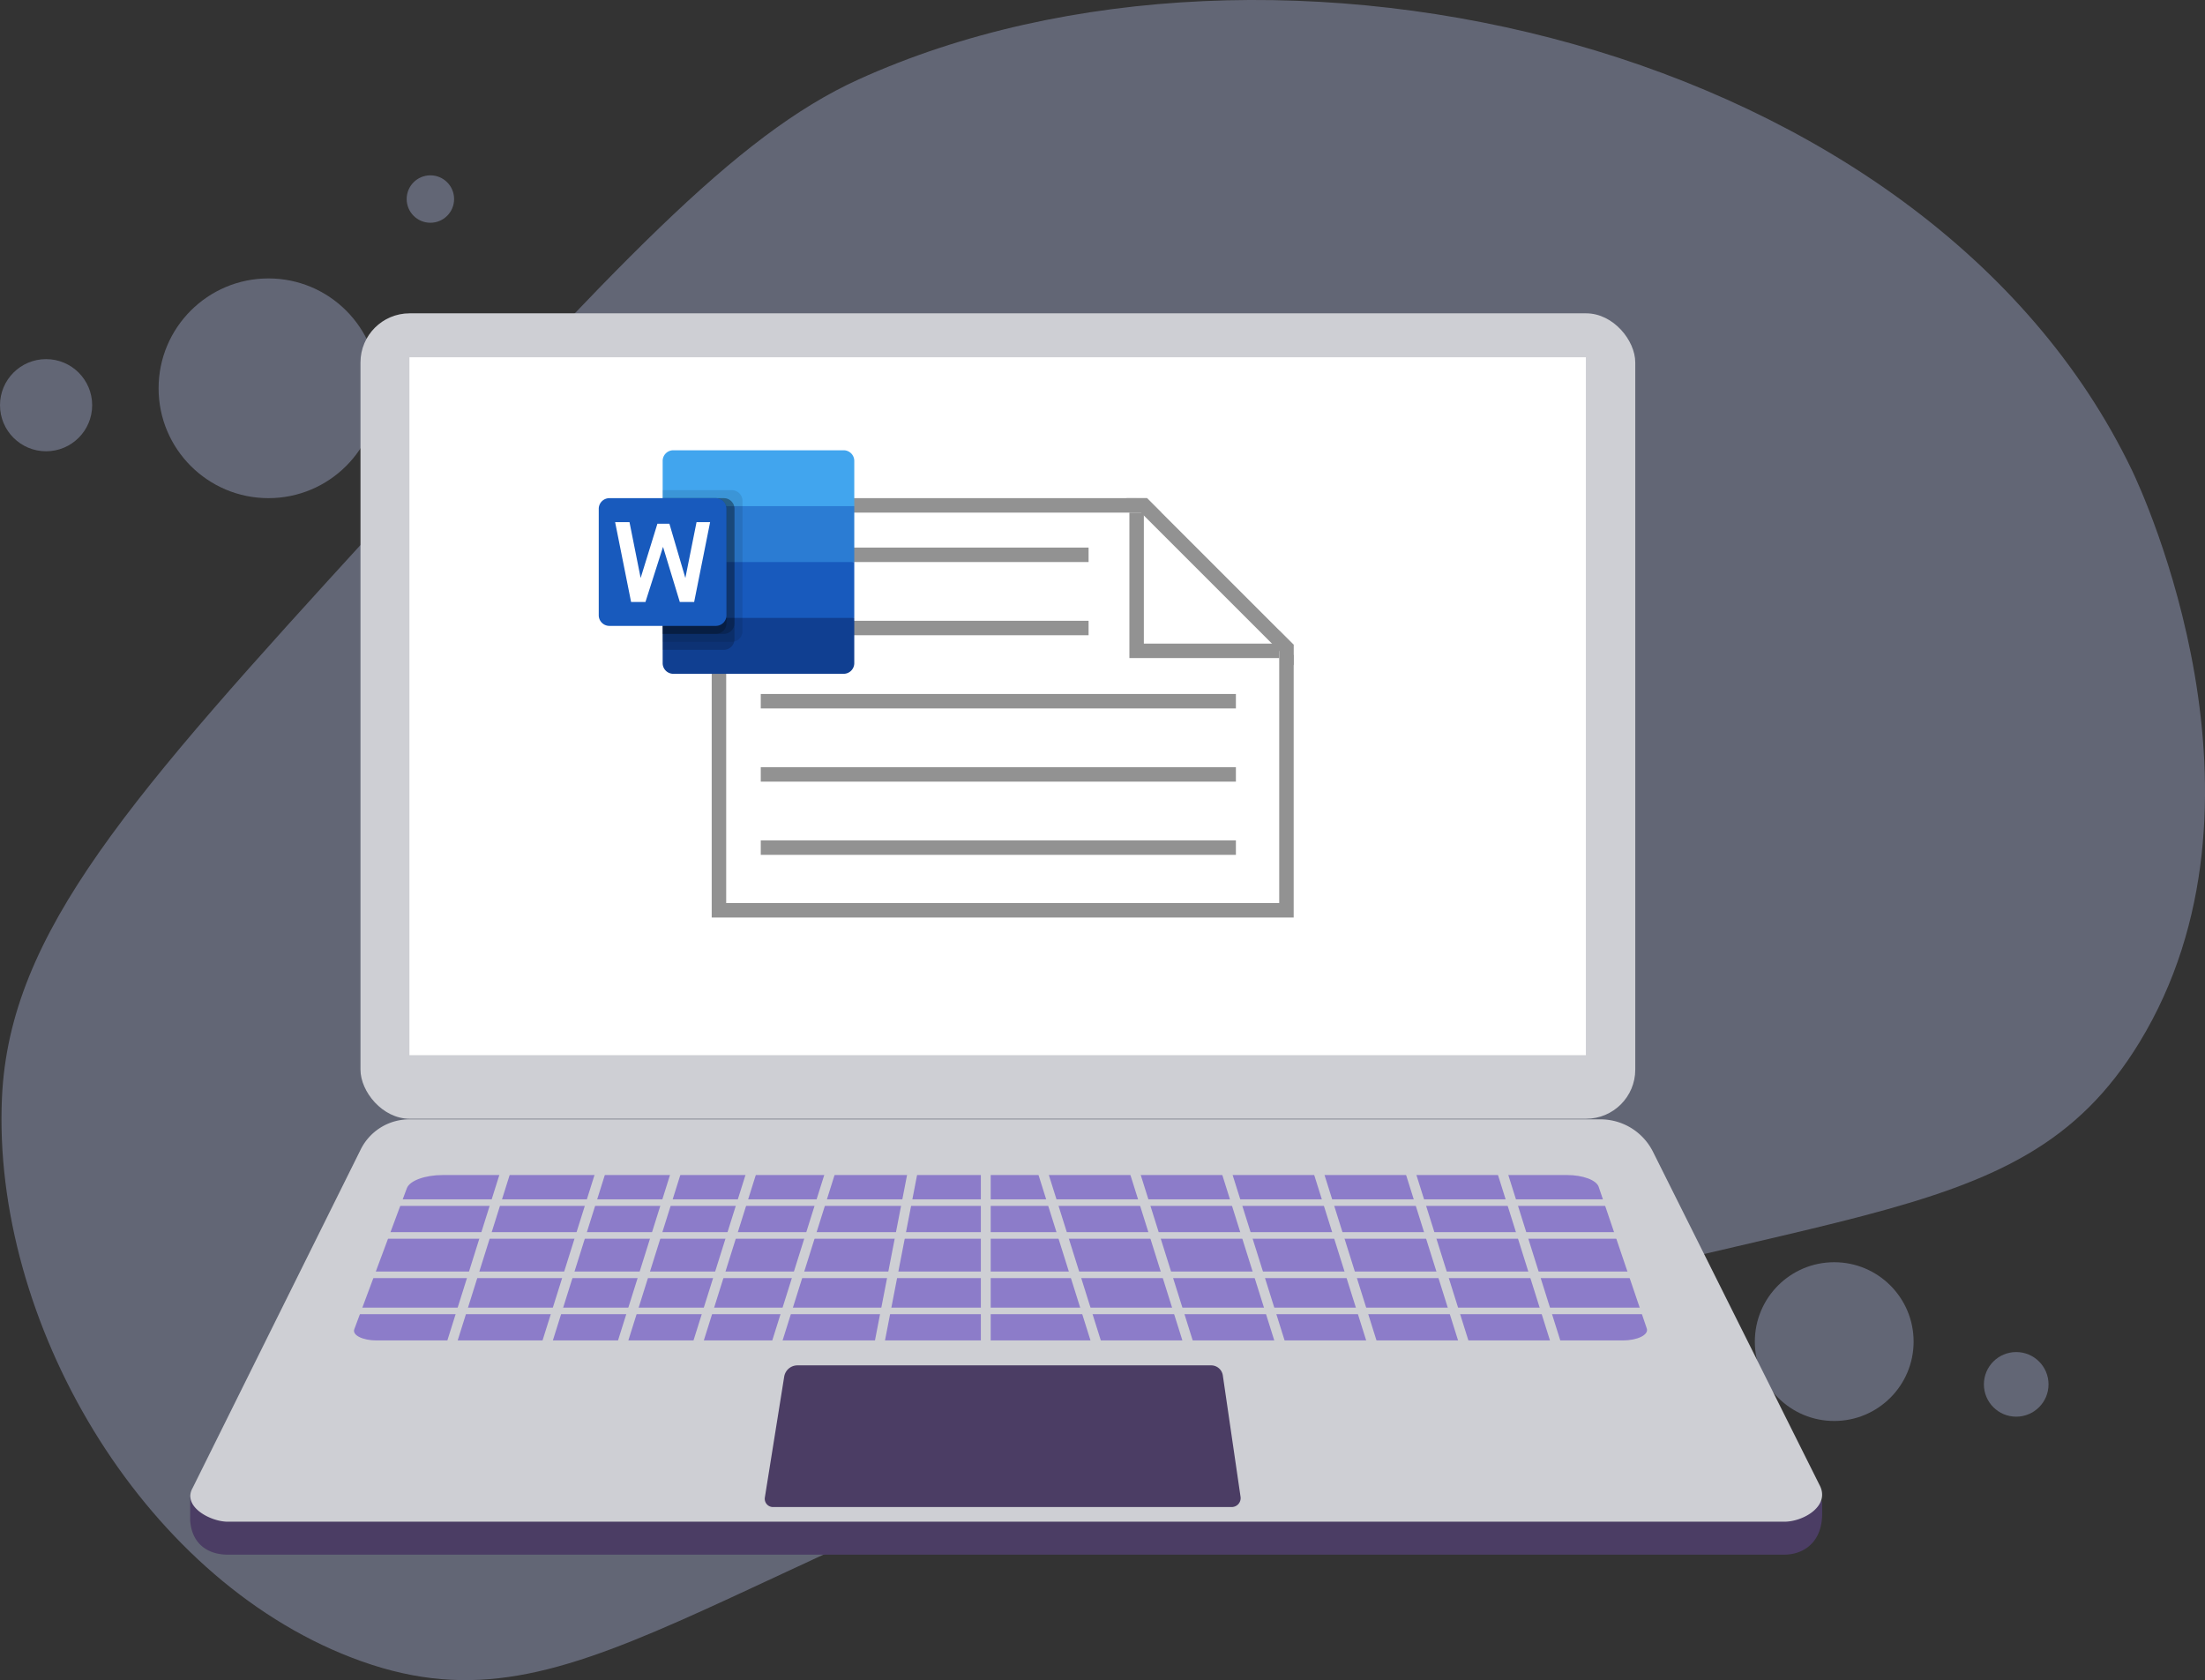 <svg xmlns="http://www.w3.org/2000/svg" width="435" height="331.497" viewBox="0 0 435 331.497"><rect x="0" y="0" width="435" height="331.497" fill="#333333" stroke="none"/><defs><style>.a{opacity:0.7;}.b{fill:#bec9f2;opacity:0.49;}.c{fill:#b35328;}.d{fill:#e9e9e9;}.e{fill:#8e94a0;}.f{fill:#4b3d64;}.g{fill:#cecfd4;}.h{fill:#fff;}.i{fill:#8c7cc9;}.j{fill:#929292;}.k{fill:#41a5ee;}.l{fill:#2b7cd3;}.m{fill:#185abd;}.n{fill:#103f91;}.o{opacity:0.1;}.o,.p{isolation:isolate;}.p{opacity:0.2;}.q{fill:none;}</style></defs><g transform="translate(-485.396 -374.042)"><g transform="translate(485.396 374.042)"><g class="a"><path class="b" d="M558.867,479.015c47.653-52.146,71.48-78.218,95.939-89.31,81.719-37.057,210.7-7.184,251.2,77.129,2.107,4.387,30.389,65.462,1.465,112.885-24.218,39.7-64.048,29.687-170.766,65.442-114.253,38.28-137.821,72.956-181.947,55.927-41.778-16.122-70.948-66.613-68.958-110.478C487.277,557.987,511.16,531.219,558.867,479.015Z" transform="translate(-485.412 -374.042)"/><circle class="b" cx="21.676" cy="21.676" r="21.676" transform="translate(31.288 54.935)"/><circle class="b" cx="9.091" cy="9.091" r="9.091" transform="translate(0 70.856)"/><circle class="b" cx="15.661" cy="15.661" r="15.661" transform="translate(346.192 249.041)"/><circle class="b" cx="6.375" cy="6.375" r="6.375" transform="translate(391.381 266.765)"/><circle class="b" cx="4.678" cy="4.678" r="4.678" transform="translate(80.228 34.594)"/><circle class="b" cx="4.678" cy="4.678" r="4.678" transform="translate(308.786 279.905)"/></g><g transform="translate(37.524 61.821)"><path class="c" d="M565.768,546.243h0a.924.924,0,0,1-.546-1.184l.75-2.038,1.73.637-.75,2.038A.925.925,0,0,1,565.768,546.243Z" transform="translate(-527.015 -444.538)"/><path class="c" d="M575.933,549.985h0a.924.924,0,0,1-.546-1.184l.75-2.038c.05-.137,1.724.656,1.724.656l-.744,2.019A.925.925,0,0,1,575.933,549.985Z" transform="translate(-527.537 -444.729)"/><path class="d" d="M565.572,545.779h0a.924.924,0,0,1-.546-1.184l.821-2.23a.925.925,0,0,1,1.184-.546h0a.924.924,0,0,1,.546,1.184l-.821,2.229A.926.926,0,0,1,565.572,545.779Z" transform="translate(-527.005 -444.473)"/><path class="d" d="M575.717,549.515h0a.926.926,0,0,1-.547-1.184l.822-2.23a.924.924,0,0,1,1.184-.546h0a.924.924,0,0,1,.546,1.184l-.821,2.229A.924.924,0,0,1,575.717,549.515Z" transform="translate(-527.526 -444.665)"/><rect class="e" width="6.046" height="3.92" transform="translate(36.246 122.588) rotate(20.217)"/><rect class="e" width="6.046" height="3.92" transform="translate(38.831 116.106) rotate(20.217)"/><path class="f" d="M839.422,693.083h-307.1c-3.41,0-7.011-1.72-7.376-6.728v-4.6l33.614-62.114a10.7,10.7,0,0,1,9.583-5.941H803.154c4.385,0,14.055,8.637,16.015,12.56L846.9,682.791v2.03C846.969,690.71,843.163,693.083,839.422,693.083Z" transform="translate(-524.951 -448.166)"/><path class="g" d="M839.451,686.229h-307.1c-3.41,0-9.024-2.99-6.915-6.667l33.153-66.776a10.7,10.7,0,0,1,9.583-5.941h235a11.575,11.575,0,0,1,10.355,6.4l32.818,65.671C848.655,683.1,843.192,686.229,839.451,686.229Z" transform="translate(-524.952 -447.814)"/><rect class="g" width="251.488" height="158.913" rx="9.692" transform="translate(33.592)"/><rect class="h" width="232.087" height="137.7" transform="translate(43.248 8.668)"/><path class="f" d="M736.549,685.966H646.061a1.631,1.631,0,0,1-1.611-1.889l3.816-23.835a2.65,2.65,0,0,1,2.617-2.231H732.5A2.328,2.328,0,0,1,734.8,660l3.5,23.969A1.767,1.767,0,0,1,736.549,685.966Z" transform="translate(-531.085 -450.441)"/><path class="i" d="M809.307,651.062H563.447c-2.728,0-4.809-1.048-4.378-2.206l10.368-27.824c.559-1.5,3.573-2.606,7.111-2.606H798.3c3.142,0,5.809.991,6.262,2.327l9.5,27.982C814.44,649.968,812.2,651.062,809.307,651.062Z" transform="translate(-526.7 -448.409)"/><g transform="translate(31.666 163.806)"><rect class="g" width="256.392" height="1.295" transform="translate(0 11.007)"/><rect class="g" width="256.392" height="1.295" transform="translate(0 17.481)"/><rect class="g" width="256.392" height="1.295" transform="translate(0 25.251)"/><rect class="g" width="256.392" height="1.295" transform="translate(0 32.373)"/><rect class="g" width="1.942" height="42.732" transform="translate(31.051 0.691) rotate(17.439)"/><rect class="g" width="1.942" height="42.732" transform="translate(49.827 0.691) rotate(17.439)"/><rect class="g" width="1.942" height="42.732" transform="translate(64.719 0.691) rotate(17.439)"/><rect class="g" width="1.942" height="42.732" transform="translate(79.61 0.691) rotate(17.439)"/><rect class="g" width="1.942" height="42.732" transform="translate(95.149 0.691) rotate(17.439)"/><rect class="g" width="1.942" height="42.732" transform="translate(110.917 0.206) rotate(10.978)"/><rect class="g" width="1.942" height="42.732" transform="translate(124.311)"/><rect class="g" width="1.942" height="42.732" transform="translate(224.782 1.273) rotate(-17.439)"/><rect class="g" width="1.942" height="42.732" transform="translate(206.654 1.273) rotate(-17.439)"/><rect class="g" width="1.942" height="42.732" transform="translate(188.525 1.273) rotate(-17.439)"/><rect class="g" width="1.942" height="42.732" transform="translate(170.396 1.273) rotate(-17.439)"/><rect class="g" width="1.942" height="42.732" transform="translate(152.268 1.273) rotate(-17.439)"/><rect class="g" width="1.942" height="42.732" transform="translate(134.139 1.273) rotate(-17.439)"/></g></g></g><g transform="translate(625.805 472.332)"><g transform="translate(1.427 1.426)"><path class="h" d="M720.783,479.155H634.907v79.885H746.86V505.231Z" transform="translate(-634.907 -479.155)"/></g><path class="j" d="M719.28,477.651H633.4v82.738H748.209V506.581l-2.853-2.853v53.807h-109.1V480.5h85.876Z" transform="translate(-633.403 -477.651)"/><g transform="translate(81.825)"><g transform="translate(1.997)"><path class="h" d="M723.816,477.651h-2.055l30.985,30.984v-2.054Z" transform="translate(-721.761 -477.651)"/></g><path class="j" d="M723.708,477.651h-4.052l2.854,2.853,27.275,27.275,2.853,2.854v-4.052Z" transform="translate(-719.656 -477.651)"/></g><g transform="translate(82.395 2.853)"><path class="j" d="M720.257,480.658v28.7h29.558v-2.853H723.11v-25.85Z" transform="translate(-720.257 -480.658)"/></g><g transform="translate(9.673 9.748)"><rect class="j" width="64.672" height="2.853"/></g><g transform="translate(9.673 24.191)"><rect class="j" width="64.672" height="2.853"/></g><g transform="translate(9.673 38.635)"><rect class="j" width="93.735" height="2.853"/></g><g transform="translate(9.673 53.078)"><rect class="j" width="93.735" height="2.853"/></g><g transform="translate(9.673 67.521)"><rect class="j" width="93.735" height="2.853"/></g></g><g transform="translate(603.517 459.731)"><path class="k" d="M658.9,467.689h-33.6a2.1,2.1,0,0,0-2.1,2.1h0v8.926l18.9,5.513,18.9-5.513v-8.926a2.1,2.1,0,0,0-2.1-2.1Z" transform="translate(-610.591 -464.539)"/><path class="l" d="M661,479.311h-37.8v11.026l18.9,5.513,18.9-5.513Z" transform="translate(-610.591 -465.135)"/><path class="m" d="M661,490.934h-37.8v11.025l18.9,5.514,18.9-5.514Z" transform="translate(-610.591 -465.732)"/><path class="n" d="M661,502.556h-37.8v8.927a2.1,2.1,0,0,0,2.1,2.1h33.6a2.1,2.1,0,0,0,2.1-2.1h0Z" transform="translate(-610.591 -466.328)"/><path class="o" d="M636.844,475.99H623.192v29.927h13.652a2.105,2.105,0,0,0,2.1-2.1V478.09A2.107,2.107,0,0,0,636.844,475.99Z" transform="translate(-610.591 -464.965)"/><path class="p" d="M635.269,477.651H623.192v29.927h12.076a2.107,2.107,0,0,0,2.1-2.1V479.75A2.106,2.106,0,0,0,635.269,477.651Z" transform="translate(-610.591 -465.05)"/><path class="p" d="M635.269,477.651H623.192v26.777h12.076a2.107,2.107,0,0,0,2.1-2.1V479.75A2.106,2.106,0,0,0,635.269,477.651Z" transform="translate(-610.591 -465.05)"/><path class="p" d="M633.694,477.651h-10.5v26.777h10.5a2.105,2.105,0,0,0,2.1-2.1V479.75A2.1,2.1,0,0,0,633.694,477.651Z" transform="translate(-610.591 -465.05)"/><path class="m" d="M612.009,477.651h21a2.1,2.1,0,0,1,2.1,2.1h0v21a2.1,2.1,0,0,1-2.1,2.1h-21a2.1,2.1,0,0,1-2.1-2.1h0v-21a2.1,2.1,0,0,1,2.1-2.1Z" transform="translate(-609.909 -465.05)"/><path class="h" d="M628.907,498.384h-2.835l-3.308-10.869L619.3,498.384h-2.836l-3.151-15.752h2.836l2.2,11.025,3.308-10.71h2.363l3.15,10.71,2.206-11.025h2.678Z" transform="translate(-610.084 -465.306)"/><path class="q" d="M609.909,464.368h50.4v50.4h-50.4Z" transform="translate(-609.909 -464.368)"/></g></g></svg>